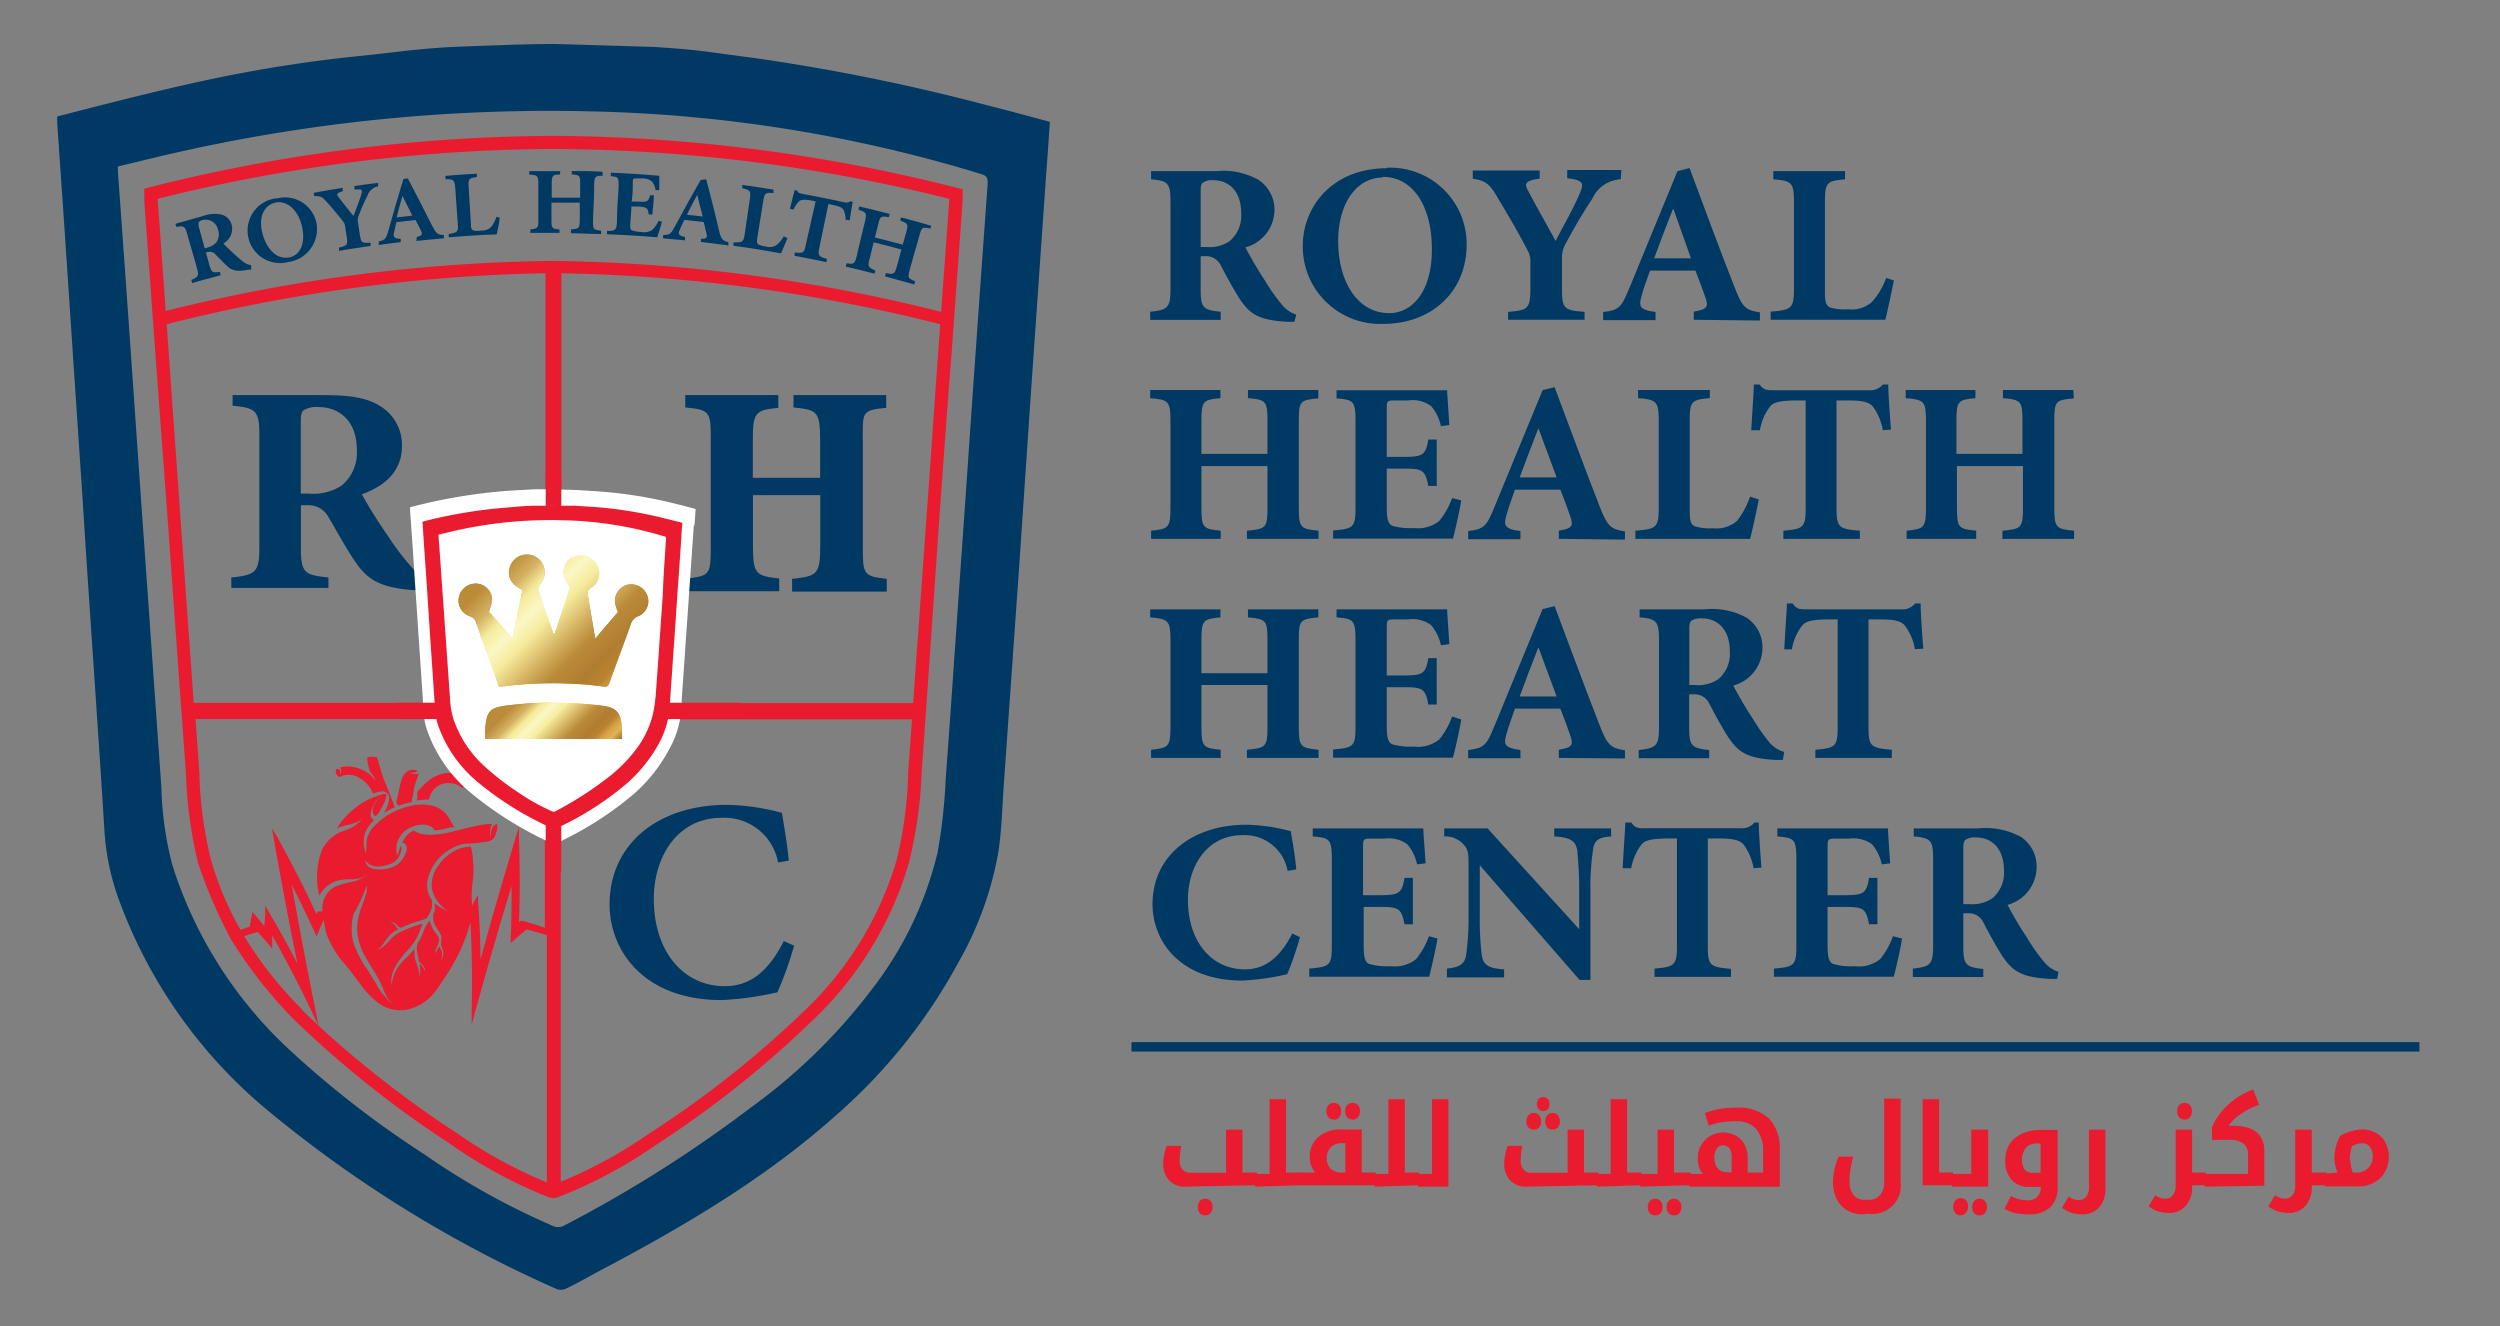 <svg xmlns="http://www.w3.org/2000/svg" xmlns:xlink="http://www.w3.org/1999/xlink" viewBox="0 0 196.16 104.07"><rect x="0" y="0" width="196.16" height="104.07" fill="#808080" stroke="none"/><defs><style>.cls-1{fill:url(#linear-gradient);}.cls-2{fill:url(#linear-gradient-2);}.cls-3{fill:#ea1b2e;}.cls-4{fill:#003964;}.cls-5{fill:#fff;}.cls-6{clip-path:url(#clip-path);}.cls-7{fill:url(#linear-gradient-4);}.cls-8{clip-path:url(#clip-path-2);}.cls-9{fill:url(#linear-gradient-6);}</style><linearGradient id="linear-gradient" x1="38.68" y1="43.88" x2="48.13" y2="53.33" gradientUnits="userSpaceOnUse"><stop offset="0" stop-color="#a06b2a"/><stop offset="0.08" stop-color="#ba8b38"/><stop offset="0.18" stop-color="#ba8b38"/><stop offset="0.27" stop-color="#d4b161"/><stop offset="0.34" stop-color="#f5ec9c"/><stop offset="0.41" stop-color="#fbf7c5"/><stop offset="0.48" stop-color="#f5ec9c"/><stop offset="0.59" stop-color="#d4b161"/><stop offset="0.67" stop-color="#ba8b38"/><stop offset="0.77" stop-color="#b07d30"/><stop offset="0.83" stop-color="#ba8230"/><stop offset="0.88" stop-color="#d6a347"/><stop offset="0.93" stop-color="#e1b455"/><stop offset="1" stop-color="#a36c2a"/></linearGradient><linearGradient id="linear-gradient-2" x1="40.3" y1="53.97" x2="46.55" y2="60.22" xlink:href="#linear-gradient"/><clipPath id="clip-path"><path class="cls-1" d="M44.85,43.75a1.4,1.4,0,0,0-.36,2c.09.13.22.33.18.45-.36,1.18-.76,2.35-1.16,3.56-.06-.07-.11-.09-.12-.13-.39-1.12-.78-2.24-1.15-3.36a.56.56,0,0,1,.16-.44A1.4,1.4,0,1,0,40,44.52c-.22.75.11,1.35,1,1.77-.26,1.23-.51,2.46-.79,3.78L38.36,48a4.5,4.5,0,0,0,.25-.84A1.29,1.29,0,0,0,37.5,45.8a1.35,1.35,0,0,0-1.48,1,1.29,1.29,0,0,0,.83,1.55.73.73,0,0,1,.52.53c.58,1.65,1.18,3.3,1.78,5,.09,0,.12,0,.15,0a30.32,30.32,0,0,1,8.13,0c.27,0,.32-.13.39-.32.55-1.52,1.12-3,1.67-4.56a.94.94,0,0,1,.59-.65,1.27,1.27,0,0,0,.72-1.6,1.36,1.36,0,0,0-1.54-.88,1.31,1.31,0,0,0-1,1.45,3.57,3.57,0,0,0,.23.7l-1.79,2.09c-.21-1.29-.42-2.45-.6-3.62,0-.11.13-.28.25-.35a1.35,1.35,0,0,0,.51-1.8,1.42,1.42,0,0,0-1.26-.77,1.36,1.36,0,0,0-.74.22"/></clipPath><linearGradient id="linear-gradient-4" x1="37.04" y1="42.29" x2="49.83" y2="55.07" xlink:href="#linear-gradient"/><clipPath id="clip-path-2"><path class="cls-2" d="M39.83,55.35c-1.34.16-1.64.41-1.75,1.76a8.35,8.35,0,0,0,0,.87H48.79c0-.35,0-.65,0-.94-.08-1.18-.47-1.54-1.63-1.68a31.29,31.29,0,0,0-3.74-.23,29,29,0,0,0-3.59.22"/></clipPath><linearGradient id="linear-gradient-6" x1="40.03" y1="53.16" x2="46.83" y2="59.96" xlink:href="#linear-gradient"/></defs><title>logo color ID</title><g id="Layer_2_copy_Image" data-name="Layer 2 copy Image"><path class="cls-3" d="M93,93.11a1.63,1.63,0,0,1-1.26-.49,1.83,1.83,0,0,1-.47-1.33,3.78,3.78,0,0,1,.08-.72,3,3,0,0,1,.2-.66h1.14a5.92,5.92,0,0,0-.13,1.18,1,1,0,0,0,.23.68.74.74,0,0,0,.59.25H96.2V88.64h1.29V92h1.13a0,0,0,0,1,0,0v1s0,0,0,0Zm1.57,2.25a.54.54,0,0,1-.43-.17.7.7,0,0,1-.15-.47.69.69,0,0,1,.15-.48.54.54,0,0,1,.43-.18.53.53,0,0,1,.42.18.69.69,0,0,1,.15.48.65.65,0,0,1-.16.47A.5.5,0,0,1,94.57,95.36Z"/><path class="cls-3" d="M98.54,93.11a0,0,0,0,1-.05,0v-1a0,0,0,0,1,.05,0h1.08V86.25h1.29V92H102a0,0,0,0,1,0,0v1s0,0,0,0Z"/><path class="cls-3" d="M107.94,92a0,0,0,0,1,0,0v1s0,0,0,0h-6a0,0,0,0,1,0,0v-1a0,0,0,0,1,0,0h1.25a1.82,1.82,0,0,1-.42-1.19,2,2,0,0,1,.67-1.6,2.71,2.71,0,0,1,1.86-.59h1.55V92Zm-3.28-4.16a.58.58,0,0,1-.43-.17.73.73,0,0,1-.15-.48.68.68,0,0,1,.15-.47.54.54,0,0,1,.43-.18.56.56,0,0,1,.42.17.73.73,0,0,1,.15.48.65.65,0,0,1-.16.48A.5.5,0,0,1,104.66,87.86Zm.9,4.16v-2.3h-.22a1.28,1.28,0,0,0-.91.3,1.15,1.15,0,0,0-.32.88,1.06,1.06,0,0,0,.31.83,1.25,1.25,0,0,0,.9.29Zm.57-4.16a.54.54,0,0,1-.42-.17.68.68,0,0,1-.16-.48.64.64,0,0,1,.16-.47.52.52,0,0,1,.42-.18.55.55,0,0,1,.43.18.68.68,0,0,1,.15.47.73.73,0,0,1-.16.48A.57.57,0,0,1,106.13,87.86Z"/><path class="cls-3" d="M107.86,93.11a0,0,0,0,1,0,0v-1a0,0,0,0,1,0,0h1.08V86.25h1.29V92h1.13a0,0,0,0,1,0,0v1s0,0,0,0Z"/><path class="cls-3" d="M111.27,93.11a0,0,0,0,1,0,0v-1a0,0,0,0,1,0,0h1.09V86.25h1.29v6.86Z"/><path class="cls-3" d="M119.76,93.11a1.63,1.63,0,0,1-1.26-.49,1.83,1.83,0,0,1-.47-1.33,3.78,3.78,0,0,1,.08-.72,3,3,0,0,1,.2-.66h1.14a5.92,5.92,0,0,0-.13,1.18,1,1,0,0,0,.23.68.74.74,0,0,0,.59.25H123V88.64h1.29V92h1.13a0,0,0,0,1,0,0v1s0,0,0,0Zm.59-4.48a.54.54,0,0,1-.43-.17.7.7,0,0,1-.15-.47.69.69,0,0,1,.15-.48.55.55,0,0,1,.43-.18.52.52,0,0,1,.42.18.69.69,0,0,1,.15.48.65.65,0,0,1-.16.47A.5.5,0,0,1,120.35,88.63Zm.73-1.45a.48.48,0,0,1-.34-.14.53.53,0,0,1-.15-.41.54.54,0,0,1,.15-.42.51.51,0,0,1,.34-.13.48.48,0,0,1,.37.15.55.55,0,0,1,.13.4.58.58,0,0,1-.13.4A.47.47,0,0,1,121.08,87.18Zm.75,1.45a.53.53,0,0,1-.43-.17.79.79,0,0,1,0-.95.52.52,0,0,1,.43-.18.51.51,0,0,1,.41.18.79.79,0,0,1,0,.95A.52.52,0,0,1,121.83,88.63Z"/><path class="cls-3" d="M125.3,93.11a0,0,0,0,1,0,0v-1a0,0,0,0,1,0,0h1.08V86.25h1.29V92h1.13a0,0,0,0,1,0,0v1s0,0,0,0Z"/><path class="cls-3" d="M128.71,93.11a0,0,0,0,1,0,0v-1a0,0,0,0,1,0,0h1.35V88.64h1.29V92h1.3a0,0,0,0,1,0,0v1a0,0,0,0,1,0,0Zm1.17,2.25a.54.54,0,0,1-.43-.17.7.7,0,0,1-.16-.47.69.69,0,0,1,.16-.48.52.52,0,0,1,.43-.18.51.51,0,0,1,.41.18.65.65,0,0,1,.16.48.68.68,0,0,1-.16.47A.5.5,0,0,1,129.88,95.36Zm1.47,0a.51.51,0,0,1-.42-.17.65.65,0,0,1-.16-.47.69.69,0,0,1,.15-.48.55.55,0,0,1,.43-.18.52.52,0,0,1,.42.18.69.69,0,0,1,.16.48.7.7,0,0,1-.16.47A.54.54,0,0,1,131.35,95.36Z"/><path class="cls-3" d="M132.56,93.11a0,0,0,0,1,0,0v-1a0,0,0,0,1,0,0h1.07a1.24,1.24,0,0,1-.3-.48,2.21,2.21,0,0,1-.12-.78,1.94,1.94,0,0,1,.27-1,2,2,0,0,1,.73-.73,1.93,1.93,0,0,1,1-.26,2.08,2.08,0,0,1,1,.25,1.72,1.72,0,0,1,.68.71,2.08,2.08,0,0,1,.24,1V92h1.21V90.35a2.59,2.59,0,0,0-.54-1.76,2,2,0,0,0-1.59-.61,7.63,7.63,0,0,0-1.14.08,5.6,5.6,0,0,0-1,.27l-.29-1A6.71,6.71,0,0,1,135,87a8.09,8.09,0,0,1,1.23-.09,3.5,3.5,0,0,1,2.57.85,3.39,3.39,0,0,1,.85,2.49v2.87ZM135.87,92V90.8a1.12,1.12,0,0,0-.16-.68.62.62,0,0,0-1,0,1.05,1.05,0,0,0-.19.66q0,1.2,1.05,1.2Z"/><path class="cls-3" d="M146.18,95.28a2.46,2.46,0,0,1-1.26-.32,2.06,2.06,0,0,1-.81-.89,3,3,0,0,1-.29-1.32,4.83,4.83,0,0,1,.12-1,4.24,4.24,0,0,1,.33-1h1.14a7.66,7.66,0,0,0-.21,1,5.78,5.78,0,0,0-.08,1,1.62,1.62,0,0,0,.31,1,1.05,1.05,0,0,0,.84.39h.26a1.19,1.19,0,0,0,1-.38,1.6,1.6,0,0,0,.31-1.06v-6.5h1.29v6.54a2.23,2.23,0,0,1-2.55,2.49Z"/><path class="cls-3" d="M153.24,92a0,0,0,0,1,0,0v1s0,0,0,0h-2.38V86.25h1.29V92Z"/><path class="cls-3" d="M153.15,93.11s0,0,0,0v-1a0,0,0,0,1,0,0h1.52V88.64H156v4.47Zm.7,2.25a.51.51,0,0,1-.42-.17.79.79,0,0,1,0-1,.58.58,0,0,1,.84,0,.69.69,0,0,1,.15.48.68.68,0,0,1-.15.47A.54.54,0,0,1,153.85,95.36Zm1.48,0a.54.54,0,0,1-.43-.17.7.7,0,0,1-.15-.47.69.69,0,0,1,.15-.48.52.52,0,0,1,.43-.18.52.52,0,0,1,.42.18.69.69,0,0,1,.15.48.65.65,0,0,1-.16.47A.5.5,0,0,1,155.33,95.36Z"/><path class="cls-3" d="M159.11,95.28a5,5,0,0,1-1-.1,2.7,2.7,0,0,1-.83-.34l.51-1a2.91,2.91,0,0,0,.66.26,2.82,2.82,0,0,0,.65.08,1,1,0,0,0,.76-.28,1.06,1.06,0,0,0,.27-.77v0h-.86a1.82,1.82,0,0,1-1.43-.55,2.22,2.22,0,0,1-.5-1.55,2.37,2.37,0,0,1,.34-1.26,2.32,2.32,0,0,1,1-.83,3.51,3.51,0,0,1,1.45-.28h1.32v4.49a2.06,2.06,0,0,1-.6,1.59A2.39,2.39,0,0,1,159.11,95.28Zm1-3.26v-2.3h-.28a1.15,1.15,0,0,0-.87.33,1.57,1.57,0,0,0-.1,1.72.8.8,0,0,0,.65.25Z"/><path class="cls-3" d="M163.39,95.28a3,3,0,0,1-.82-.11,2.89,2.89,0,0,1-.78-.4l.52-.88a1.77,1.77,0,0,0,.41.21,1.25,1.25,0,0,0,.42.06.7.7,0,0,0,.56-.28,1.09,1.09,0,0,0,.21-.69V88.64h1.29v4.61a2.12,2.12,0,0,1-.49,1.48A1.71,1.71,0,0,1,163.39,95.28Z"/><path class="cls-3" d="M173.08,92a0,0,0,0,1,0,0v1a0,0,0,0,1,0,0H172v.14a2.12,2.12,0,0,1-.5,1.48,1.68,1.68,0,0,1-1.31.55,3,3,0,0,1-.82-.11,2.89,2.89,0,0,1-.78-.4l.52-.88a2,2,0,0,0,.4.21,1.35,1.35,0,0,0,.43.06.67.67,0,0,0,.55-.28,1,1,0,0,0,.22-.69V88.64H172V92Zm-1.67-4.16a.58.58,0,0,1-.43-.17.73.73,0,0,1-.15-.48.68.68,0,0,1,.15-.47.54.54,0,0,1,.43-.18.56.56,0,0,1,.42.17.73.73,0,0,1,.15.48.68.68,0,0,1-.16.48A.53.53,0,0,1,171.41,87.86Z"/><path class="cls-3" d="M173,93.11s0,0,0,0v-1a0,0,0,0,1,0,0h3.39V90.57a1,1,0,0,0-.36-.83,1.55,1.55,0,0,0-1-.3h-1.47v-1a5.25,5.25,0,0,1,1.29-1.78,5.91,5.91,0,0,1,1.94-1.18l.48,1.21a5.16,5.16,0,0,0-1.41.7,3.44,3.44,0,0,0-1,.94h.33c1.65,0,2.48.68,2.48,2v2.71Z"/><path class="cls-3" d="M182.51,92a0,0,0,0,1,.05,0v1a0,0,0,0,1-.05,0h-1.12v.14a2.12,2.12,0,0,1-.5,1.48,1.71,1.71,0,0,1-1.32.55,2.94,2.94,0,0,1-.81-.11,2.89,2.89,0,0,1-.78-.4l.52-.88a1.73,1.73,0,0,0,.4.21,1.33,1.33,0,0,0,.42.06.69.69,0,0,0,.56-.28,1.09,1.09,0,0,0,.21-.69V88.64h1.3V92Z"/><path class="cls-3" d="M183.41,92a3.08,3.08,0,0,1-.24-1.24,3.45,3.45,0,0,1,.13-.85,4.09,4.09,0,0,1,.31-.78,4,4,0,0,1,.9-.38,3,3,0,0,1,.82-.13,2.27,2.27,0,0,1,1.08.26,1.81,1.81,0,0,1,.75.75,2.26,2.26,0,0,1,.27,1.12,2.33,2.33,0,0,1-.31,1.22,2,2,0,0,1-.85.82,2.47,2.47,0,0,1-1.21.3h-2.63s0,0,0,0v-1a0,0,0,0,1,0,0Zm1-1a3.38,3.38,0,0,0,.2,1h.33a1.19,1.19,0,0,0,.88-.36,1.26,1.26,0,0,0,.35-.89,1.18,1.18,0,0,0-.22-.76.73.73,0,0,0-.6-.29,1.65,1.65,0,0,0-.81.25A4.09,4.09,0,0,0,184.37,91Z"/><rect class="cls-4" x="88.78" y="81.77" width="101.06" height="0.74"/><path class="cls-4" d="M101.56,25.25h-.49c-2.33-.11-3-.63-3.77-1.75-.48-.74-1-1.7-1.5-2.65a1.28,1.28,0,0,0-1.24-.75h-.35v2.59c0,1.47.18,1.63,1.57,1.77v.64H90.25v-.64c1.36-.14,1.59-.3,1.59-1.77V15.82c0-1.43-.18-1.64-1.52-1.75v-.64h5.09a5.63,5.63,0,0,1,3.33.68A2.79,2.79,0,0,1,100,16.5a3.07,3.07,0,0,1-2.28,2.91c.27.53.94,1.72,1.49,2.54a15.69,15.69,0,0,0,1.41,2,2.42,2.42,0,0,0,1.09.74Zm-6.9-5.87a2.76,2.76,0,0,0,1.85-.48,2.62,2.62,0,0,0,.88-2.15c0-1.91-1.12-2.61-2.17-2.61a1.32,1.32,0,0,0-.85.2c-.13.11-.16.31-.16.66v4.38Z"/><path class="cls-4" d="M108.84,13.16a6,6,0,0,1,6.24,6c0,3.89-2.94,6.25-6.49,6.25a6.07,6.07,0,0,1-6.37-6.1c0-3.13,2.35-6.11,6.61-6.11Zm-.37.77c-1.89,0-3.47,1.84-3.47,5s1.51,5.64,4,5.64c1.8,0,3.35-1.66,3.35-5,0-3.58-1.61-5.69-3.82-5.69Z"/><path class="cls-4" d="M127.17,14.07a2.57,2.57,0,0,0-2.23,1.52c-.66,1-1.16,1.8-2.06,3.47a2.18,2.18,0,0,0-.32,1.23v2.3c0,1.64.13,1.75,1.77,1.88v.62h-6v-.62c1.57-.13,1.75-.24,1.75-1.88v-2a1.73,1.73,0,0,0-.25-1c-.51-1-1.19-2.2-2.27-4-.7-1.21-1-1.41-2-1.57v-.64h5.25v.64c-1.21.16-1.21.42-.88,1,.64,1.23,1.41,2.55,2.13,3.89.54-1.06,1.49-2.74,1.91-3.77.31-.73.3-1-1-1.16v-.64h4.25Z"/><path class="cls-4" d="M132.9,25.09v-.64c1.09-.18,1.17-.39.9-1.15-.19-.53-.47-1.3-.77-2.07h-3.56c-.21.59-.47,1.25-.67,2s-.24,1.08,1.1,1.25v.64h-4.11l0-.64c1.25-.14,1.44-.36,2.07-1.91l3.76-9.14.95-.24c1.17,3.13,2.31,6.25,3.52,9.32.61,1.58.85,1.83,2,2v.64Zm-1.59-8.68h-.05c-.51,1.29-1,2.59-1.47,3.86h2.89Z"/><path class="cls-4" d="M148.6,22c-.15.79-.54,2.59-.67,3.09h-9v-.64c1.63-.13,1.83-.23,1.83-1.79V15.83c0-1.53-.2-1.64-1.62-1.76v-.64h5.63v.64c-1.41.12-1.58.23-1.58,1.76v7c0,.84.06,1.15.44,1.31a4.57,4.57,0,0,0,1.39.13,2.41,2.41,0,0,0,1.89-.6A6,6,0,0,0,148,21.81Z"/><path class="cls-4" d="M103.44,31.26c-1.45.12-1.53.23-1.53,1.76v6.84c0,1.55.14,1.65,1.55,1.78v.64H97.84v-.64c1.49-.13,1.61-.23,1.61-1.78V36.57H94.27v3.29c0,1.55.13,1.65,1.51,1.78v.64H90.32v-.64c1.35-.13,1.52-.23,1.52-1.78V33c0-1.53-.17-1.64-1.59-1.76v-.64h5.51v.64c-1.36.12-1.49.23-1.49,1.76v2.61h5.18V33c0-1.53-.12-1.64-1.53-1.76v-.64h5.52Z"/><path class="cls-4" d="M114.65,39.26c-.12.82-.5,2.48-.65,3h-9.4v-.64c1.59-.13,1.76-.23,1.76-1.78V33.05c0-1.6-.17-1.68-1.49-1.79v-.64h8.68c0,.32.1,1.57.17,2.73l-.66.09a3.55,3.55,0,0,0-.76-1.57,2.41,2.41,0,0,0-1.79-.45h-.93c-.72,0-.77,0-.77.62v3.81h1.26c1.54,0,1.8-.11,2-1.36h.66v3.64h-.66c-.23-1.28-.49-1.36-2-1.36h-1.26v3c0,.86.07,1.33.45,1.49a5,5,0,0,0,1.68.17,2.67,2.67,0,0,0,2-.56,6.26,6.26,0,0,0,1-1.79Z"/><path class="cls-4" d="M122.31,42.28v-.64c1.09-.18,1.16-.39.89-1.15-.18-.53-.46-1.3-.77-2.07h-3.56c-.2.59-.46,1.25-.67,2s-.23,1.08,1.1,1.25v.64h-4.1l0-.64c1.25-.15,1.45-.37,2.07-1.91l3.77-9.15.94-.23c1.18,3.13,2.32,6.25,3.52,9.32.61,1.58.86,1.82,2,2v.64Zm-1.6-8.68h0c-.51,1.29-1,2.59-1.47,3.86h2.9Z"/><path class="cls-4" d="M138,39.19c-.15.78-.54,2.59-.68,3.09h-9v-.64c1.63-.13,1.83-.23,1.83-1.79V33c0-1.53-.2-1.64-1.62-1.76v-.64h5.63v.64c-1.41.12-1.58.23-1.58,1.76v7c0,.85.06,1.16.44,1.31a4.27,4.27,0,0,0,1.4.14,2.42,2.42,0,0,0,1.89-.6,6.27,6.27,0,0,0,1-1.88Z"/><path class="cls-4" d="M147.73,33.75a4.14,4.14,0,0,0-.82-1.9c-.34-.32-.78-.43-2-.43h-.81v8.44c0,1.55.2,1.65,1.83,1.78v.64h-6v-.64c1.55-.13,1.75-.23,1.75-1.78V31.42h-.59c-1.67,0-2,.22-2.22.5a4.11,4.11,0,0,0-.78,1.84h-.68c.08-1.34.17-2.67.21-3.59h.45c.29.41.53.45,1.06.45h7.53a1.29,1.29,0,0,0,1.08-.45h.42c0,.76.13,2.4.21,3.54Z"/><path class="cls-4" d="M162.72,31.26c-1.45.12-1.53.23-1.53,1.76v6.84c0,1.55.14,1.65,1.55,1.78v.64h-5.62v-.64c1.49-.13,1.61-.23,1.61-1.78V36.57h-5.18v3.29c0,1.55.13,1.65,1.51,1.78v.64H149.6v-.64c1.35-.13,1.52-.23,1.52-1.78V33c0-1.53-.17-1.64-1.59-1.76v-.64H155v.64c-1.36.12-1.49.23-1.49,1.76v2.61h5.18V33c0-1.53-.12-1.64-1.53-1.76v-.64h5.52Z"/><path class="cls-4" d="M103.44,48.44c-1.45.13-1.53.24-1.53,1.77v6.84c0,1.55.14,1.64,1.55,1.78v.64H97.84v-.64c1.49-.14,1.61-.23,1.61-1.78v-3.3H94.27v3.3c0,1.55.13,1.64,1.51,1.78v.64H90.32v-.64c1.35-.14,1.52-.23,1.52-1.78V50.21c0-1.53-.17-1.64-1.59-1.77v-.63h5.51v.63c-1.36.13-1.49.24-1.49,1.77v2.61h5.18V50.21c0-1.53-.12-1.64-1.53-1.77v-.63h5.52Z"/><path class="cls-4" d="M114.65,56.45c-.12.82-.5,2.48-.65,3h-9.4v-.64c1.59-.14,1.76-.23,1.76-1.78V50.23c0-1.59-.17-1.68-1.49-1.79v-.63h8.68c0,.32.1,1.57.17,2.73l-.66.09a3.55,3.55,0,0,0-.76-1.57,2.41,2.41,0,0,0-1.79-.46h-.93c-.72,0-.77,0-.77.63V53h1.26c1.54,0,1.8-.11,2-1.36h.66v3.64h-.66c-.23-1.29-.49-1.36-2-1.36h-1.26v3c0,.86.07,1.33.45,1.49a5.32,5.32,0,0,0,1.68.17,2.63,2.63,0,0,0,2-.57,6,6,0,0,0,1-1.79Z"/><path class="cls-4" d="M122.31,59.47v-.64c1.09-.19,1.16-.39.89-1.15-.18-.53-.46-1.3-.77-2.08h-3.56c-.2.59-.46,1.25-.67,2s-.23,1.08,1.1,1.25v.64h-4.1l0-.64c1.25-.15,1.45-.37,2.07-1.91l3.77-9.15.94-.23c1.18,3.12,2.32,6.25,3.52,9.31.61,1.59.86,1.83,2,2v.64Zm-1.6-8.68h0c-.51,1.28-1,2.58-1.47,3.86h2.9Z"/><path class="cls-4" d="M139.89,59.63l-.49,0c-2.33-.11-3-.62-3.77-1.75-.48-.74-1-1.69-1.5-2.65a1.28,1.28,0,0,0-1.24-.75h-.35v2.59c0,1.47.18,1.63,1.57,1.78v.64h-5.53v-.64c1.36-.15,1.59-.31,1.59-1.78V50.2c0-1.44-.18-1.65-1.52-1.76v-.63h5.09a5.7,5.7,0,0,1,3.33.67,2.8,2.8,0,0,1,1.22,2.39A3.08,3.08,0,0,1,136,53.79c.27.53.94,1.72,1.49,2.54a16.52,16.52,0,0,0,1.41,2A2.39,2.39,0,0,0,140,59ZM133,53.75a2.76,2.76,0,0,0,1.85-.48,2.59,2.59,0,0,0,.88-2.14c0-1.91-1.12-2.61-2.17-2.61a1.33,1.33,0,0,0-.85.19c-.13.11-.16.31-.16.67v4.37Z"/><path class="cls-4" d="M150.25,50.93a4.24,4.24,0,0,0-.83-1.9c-.34-.32-.78-.43-2-.43h-.81v8.45c0,1.55.2,1.64,1.83,1.78v.64h-6v-.64c1.56-.14,1.75-.23,1.75-1.78V48.6h-.58c-1.67,0-2,.22-2.22.51a4,4,0,0,0-.79,1.84H140c.07-1.34.17-2.68.21-3.6h.45c.28.42.53.46,1,.46h7.53a1.25,1.25,0,0,0,1.08-.46h.43c0,.76.12,2.41.21,3.55Z"/><path class="cls-4" d="M102,73.53a24,24,0,0,1-1,2.91,19.72,19.72,0,0,1-3.51.5c-4.94,0-7.06-3.13-7.06-6,0-3.69,3-6.23,7.4-6.23a14.48,14.48,0,0,1,3.45.51c.16,1,.32,1.8.43,3l-.68.11a3.42,3.42,0,0,0-3.55-2.8c-2.79,0-4.27,2.44-4.27,5.07,0,3.31,1.88,5.46,4.47,5.46,1.59,0,2.76-.94,3.72-2.81Z"/><path class="cls-4" d="M112.79,73.64c-.13.82-.51,2.47-.65,3h-9.41V76c1.6-.14,1.77-.24,1.77-1.78V67.42c0-1.59-.17-1.68-1.5-1.79V65h8.68c0,.32.1,1.57.18,2.74l-.67.08a3.6,3.6,0,0,0-.76-1.57,2.46,2.46,0,0,0-1.79-.45h-.93c-.71,0-.76,0-.76.63v3.81h1.25c1.55,0,1.8-.11,2-1.36h.66v3.64h-.66c-.24-1.29-.49-1.36-2-1.36H107v3c0,.86.06,1.32.44,1.48a5.08,5.08,0,0,0,1.68.17,2.65,2.65,0,0,0,2-.56,6.21,6.21,0,0,0,1-1.79Z"/><path class="cls-4" d="M126.42,65.63c-1,.06-1.36.3-1.44,1.17a18.69,18.69,0,0,0-.19,3v7.09h-.85l-7.83-9h0v4.06a23.09,23.09,0,0,0,.14,2.87c.09.82.41,1.16,1.77,1.24v.63h-4.49V76c1-.1,1.45-.38,1.52-1.17a21.07,21.07,0,0,0,.18-2.94V68.17c0-1.17,0-1.48-.39-1.91a1.93,1.93,0,0,0-1.52-.63V65h3.4l7.19,7.91h0V69.76c0-1.59-.11-2.41-.14-2.93-.09-.81-.47-1.12-1.82-1.2V65h4.46Z"/><path class="cls-4" d="M137.59,68.12a4.3,4.3,0,0,0-.82-1.9c-.35-.32-.79-.43-2-.43H134v8.45c0,1.54.19,1.64,1.82,1.78v.63h-6V76c1.56-.14,1.76-.24,1.76-1.78V65.79H131c-1.67,0-2,.22-2.22.5a4.27,4.27,0,0,0-.79,1.84h-.67c.07-1.33.17-2.67.21-3.59H128c.28.42.53.45,1.06.45h7.52a1.26,1.26,0,0,0,1.08-.45H138c0,.76.12,2.4.21,3.54Z"/><path class="cls-4" d="M149.24,73.64c-.12.82-.5,2.47-.65,3h-9.4V76c1.59-.14,1.76-.24,1.76-1.78V67.42c0-1.59-.17-1.68-1.49-1.79V65h8.68c0,.32.09,1.57.17,2.74l-.66.08a3.6,3.6,0,0,0-.76-1.57,2.47,2.47,0,0,0-1.79-.45h-.94c-.71,0-.76,0-.76.63v3.81h1.25c1.55,0,1.81-.11,2-1.36h.66v3.64h-.66c-.23-1.29-.49-1.36-2-1.36H143.4v3c0,.86.07,1.32.45,1.48a5,5,0,0,0,1.68.17,2.63,2.63,0,0,0,2-.56,6,6,0,0,0,1-1.79Z"/><path class="cls-4" d="M161.41,76.81h-.49c-2.33-.11-3-.62-3.78-1.75-.48-.74-1-1.69-1.5-2.65a1.26,1.26,0,0,0-1.23-.75h-.36v2.59c0,1.47.19,1.63,1.57,1.78v.63h-5.53V76c1.36-.15,1.59-.31,1.59-1.78V67.38c0-1.43-.18-1.64-1.52-1.75V65h5.09a5.73,5.73,0,0,1,3.34.68,2.79,2.79,0,0,1,1.21,2.39A3.09,3.09,0,0,1,157.52,71c.27.52.94,1.71,1.5,2.53a15,15,0,0,0,1.41,2,2.47,2.47,0,0,0,1.09.73Zm-6.91-5.87a2.81,2.81,0,0,0,1.86-.48,2.64,2.64,0,0,0,.88-2.14c0-1.92-1.13-2.61-2.17-2.61a1.35,1.35,0,0,0-.86.19c-.12.11-.16.31-.16.66v4.38Z"/><path class="cls-4" d="M82.06,14.05q-.61,8.76-1.22,17.51Q80.42,37.77,80,44L78.76,61.6c-.12,1.72-.16,3.46-.41,5.17a26.8,26.8,0,0,1-3.15,8.74,43.15,43.15,0,0,1-9.49,11.9C60.07,92.47,53.63,96.24,47,99.74c-.89.47-1.77,1-2.66,1.4a.91.91,0,0,1-.67,0A97,97,0,0,1,20.85,87,38.8,38.8,0,0,1,9.18,70.18a19.4,19.4,0,0,1-1-5.24C7.64,56.24,7,47.53,6.46,38.83q-.6-8.88-1.19-17.77c-.25-3.8-.52-7.59-.78-11.39,0-.16,0-.31,0-.53l1.62-.42c7.84-2,13.76-3.48,22.24-4.34,2.92-.3,4-.51,7-.69.21,0,5.47-.24,8.1-.24.19,0,7.83.23,8,.24,3.66.25,3.72.34,7.36.81A159.68,159.68,0,0,1,77.46,8.26c1.64.41,3.27.86,4.91,1.3,0,.27-.22,3.27-.31,4.49m-72.81-1c0,.2,0,.3,0,.41q.51,7,1,14c.36,5.15.71,10.29,1.08,15.44q.66,9.42,1.33,18.85a26.68,26.68,0,0,0,.87,6.15,33.53,33.53,0,0,0,9.07,14.37,77.24,77.24,0,0,0,10.69,8.3,57.34,57.34,0,0,0,10,5.58,1,1,0,0,0,1,0,101.76,101.76,0,0,0,14.64-9.26,44.8,44.8,0,0,0,9.44-9.21,28.24,28.24,0,0,0,5.2-10.81,43.13,43.13,0,0,0,.63-5.67c.42-5.73.81-11.46,1.21-17.2.3-4.16.58-8.32.87-12.48q.6-8.58,1.22-17.14c0-.43-.08-.59-.5-.72A112.66,112.66,0,0,0,46.38,8.74a132.53,132.53,0,0,0-32,3.11c-1.7.37-3.39.8-5.12,1.21"/><path class="cls-3" d="M36.43,61.15a.45.45,0,0,0-.25.41h0c-.11-.07,0-.29,0-.37a.75.75,0,0,1,.15-.16,1.9,1.9,0,0,0-1.4-.36,2.8,2.8,0,0,0-1.35.62,8.48,8.48,0,0,0-.84.85c0,.13,0,.26,0,.39s0,.19-.05.29a5.1,5.1,0,0,1,.67-.08,1.5,1.5,0,0,1,.3,0,1.58,1.58,0,0,1,1.13-1.26,1.78,1.78,0,0,1,1.52.37c.17-.22.36-.5.19-.72Z"/><path class="cls-3" d="M30.83,62.94c-.07-.16-.13-.32-.19-.49-.11-.33-.34-.84-.47-1.17-.27-.67-.37-1.16-.58-1.85h0a1.47,1.47,0,0,0-.78,0,3.66,3.66,0,0,0,.25,1.17,1.4,1.4,0,0,1,.39.66s0,0,0,0a2.49,2.49,0,0,0-.36-.43,3.08,3.08,0,0,0-.95-.54,2.91,2.91,0,0,0-.92-.15,2,2,0,0,0-.53.08l0,0a.47.47,0,0,1,0,.54h0c0-.12.05-.34-.1-.41a.28.28,0,0,0-.2,0,.42.42,0,0,0,.08.49c.06.09.11.14.23.1a1.73,1.73,0,0,1,.32-.11,1.61,1.61,0,0,1,1.08.15,2.41,2.41,0,0,1,.76.61,2,2,0,0,1,.33.49,1.08,1.08,0,0,1,.08.19l.28-.09c.2-.06.54-.16.74,0a.48.48,0,0,1,.24.51,2.23,2.23,0,0,1-.22.75l-.17.35a6.52,6.52,0,0,1,.68-.38l.19-.09a.27.27,0,0,1-.1-.11C30.9,63.1,30.87,63,30.83,62.94Z"/><path class="cls-3" d="M32.68,60.73c-.15,0-.54,0-.5-.19h0c.05.16.31.09.43.05a.51.51,0,0,0,.18-.09,0,0,0,0,0,0,0,.87.87,0,0,0-.8,0,1.31,1.31,0,0,0-.49.73c-.19.54-.21,1.13-.42,1.67l.09.21a1.31,1.31,0,0,0,.12.11h0A5.83,5.83,0,0,1,32,63l.32-.07c0-.14,0-.28.07-.42l.09-.63c.07-.4.27-.78.37-1.17A.73.73,0,0,1,32.68,60.73Z"/><path class="cls-3" d="M43.67,10.66h-.48A131.19,131.19,0,0,0,11.32,14.8c0,.36,0,.65,0,.94l.87,12,1,13.48q.69,9.75,1.4,19.49a34.09,34.09,0,0,0,.95,7,38.13,38.13,0,0,0,2.59,6,35.84,35.84,0,0,0,4.79,6.14,80.76,80.76,0,0,0,12.34,9.86A37.1,37.1,0,0,0,43,93.92a1.67,1.67,0,0,0,.42.09,1.69,1.69,0,0,0,.41-.09,37.1,37.1,0,0,0,7.75-4.16A80.76,80.76,0,0,0,63.93,79.9a27.72,27.72,0,0,0,7.38-12.18,34.11,34.11,0,0,0,1-7Q73,51,73.66,41.27c.33-4.49.64-9,1-13.48l.87-12c0-.29,0-.58,0-.94A131.17,131.17,0,0,0,43.67,10.66Zm-20,68.51a29.87,29.87,0,0,1-4.51-5.72l1-.31.09,0v0c.31.37.52.61.87,1l.24.31,0-.4c0-.26,0-.45,0-.66,1.12,2,2.16,4,3.11,6L25,80.49C24.53,80.05,24.07,79.61,23.63,79.17Zm13.24-6.79c.12,2.2.16,4.64.1,6.83l0,1.2.31-1.16c.89-3.22,1.83-6.49,2.82-9.72,0,1.37,0,2.73-.07,4.07V74l.26-.23c.38-.34.58-.52,1-.84.53.14,1.06.29,1.58.45v19.4a36.65,36.65,0,0,1-7-3.83A84,84,0,0,1,25,80.49l-.24-1.19c-.66-3.26-1.29-6.58-1.87-9.87.63,1.22,1.23,2.48,1.81,3.74l.14.3.13-.31c.17-.42.27-.65.44-1a7.2,7.2,0,0,0,.24,1.21,7.62,7.62,0,0,0,1.44,2.32c.47.54.85,1.12,1.3,1.68a6,6,0,0,0,1.47,1.45,2.92,2.92,0,0,0,2.13.39,3.76,3.76,0,0,0,1.89-1.09,7.34,7.34,0,0,0,.71-.95c.25-.37.51-.75.74-1.14s.41-.72.61-1.09a16,16,0,0,0,.68-1.6m-8.23,1.19c.34.76.84,1.44,1.25,2.17a8,8,0,0,1,.51,1.12,3.42,3.42,0,0,0,.66,1s0,0,0,0a4.59,4.59,0,0,1-.53-.55c-.13-.16-.29-.31-.41-.48s-.21-.34-.31-.52c-.21-.36-.44-.72-.66-1.08A8.68,8.68,0,0,1,27.74,74a4.07,4.07,0,0,1-.14-1.25,3.34,3.34,0,0,1,.17-1.08,12.46,12.46,0,0,0,1-2.18h0a1.49,1.49,0,0,1,0,.47,7.61,7.61,0,0,1-.37,1.11,8.15,8.15,0,0,0-.31,1.07A4.07,4.07,0,0,0,28.39,74.51Zm45.22-46.8c-.17,2.3-.33,4.61-.49,6.91s-.31,4.39-.47,6.58l-.6,8.38c-.14,1.85-.27,3.71-.4,5.57H53.15v1.27H71.56c-.1,1.42-.21,2.84-.31,4.27l0,.3a32.25,32.25,0,0,1-.89,6.45,26.71,26.71,0,0,1-7.12,11.73A79.61,79.61,0,0,1,51,88.9a36.7,36.7,0,0,1-7,3.83V65.61h-.58l-.67,0v7.18c-.58-.19-1.16-.38-1.76-.54l-.07,0-.06,0-.14.11c.09-2.19.07-4.42,0-6.63l0-.85-.25.81c-.95,3.15-1.89,6.38-2.77,9.61,0-1.53-.08-3.08-.19-4.61l0-.47-.24.41c-.21.37-.13.24-.24.45l0-.27A8.24,8.24,0,0,1,37.11,69a6.76,6.76,0,0,0,0-1.49,4.78,4.78,0,0,0-.09-.76,3,3,0,0,0-.07-.32,3.09,3.09,0,0,0-.85.14,3.35,3.35,0,0,0-1.64,1.26,2.54,2.54,0,0,0-.57,1.91,2.65,2.65,0,0,0,1.31,1.75s0,0,0,0a3.82,3.82,0,0,1-1.1-.61l0,.15a.86.86,0,0,1,0,.45,1.34,1.34,0,0,1-.07.18s0,0,0,0A.48.48,0,0,0,34,72a1.38,1.38,0,0,0,0,.2,1.24,1.24,0,0,0,.15.42,6.25,6.25,0,0,1,.46.79.75.75,0,0,1,0,.42s0,.06,0,.09a.28.28,0,0,1,0,.09.55.55,0,0,0,0,.18,1.12,1.12,0,0,0,.11.25,1,1,0,0,1-.12.93h0a1.42,1.42,0,0,0,.09-.61.64.64,0,0,0-.13-.32,1.51,1.51,0,0,1-.09-.18,1.68,1.68,0,0,0-.28.55h0a.64.64,0,0,1,.09-.5,4,4,0,0,0,.17-.44,1.37,1.37,0,0,0,0-.19.87.87,0,0,0-.19-.37,2.74,2.74,0,0,1-.55-1.09l-.07.1a3.11,3.11,0,0,0-.25.38,3.93,3.93,0,0,0-.18.43,3.92,3.92,0,0,1-.45.89l0,.06a1.14,1.14,0,0,0-.06.33,3,3,0,0,0,.14.79c0,.06,0,.13,0,.2.23.24.53.44.51.8h0a1.14,1.14,0,0,0-.45-.59,2.12,2.12,0,0,1,0,1.09s0,0,0,0c.08-.57-.27-1.08-.36-1.63a2.64,2.64,0,0,1,0-.63l-.32.36c-.24.26-.51.5-.74.76a3.08,3.08,0,0,0-.75,1.77h0a2.14,2.14,0,0,1,.06-.94,3.34,3.34,0,0,1,.4-.83,7.9,7.9,0,0,1,.62-.81,7.68,7.68,0,0,0,.64-.77,4.12,4.12,0,0,0,.46-.85,4.26,4.26,0,0,1,.26-.62l-.16,0a9.29,9.29,0,0,0-1.33.5,3.78,3.78,0,0,0-.66.35,2.75,2.75,0,0,0-.46.44,2.53,2.53,0,0,1-.92.73h0a3,3,0,0,0,.45-.49,5.22,5.22,0,0,1,.34-.48,2,2,0,0,1,.42-.41,2.33,2.33,0,0,1,.41-.24.24.24,0,0,1-.09-.08c-.15-.19-.3-.47-.58-.5,0,0,0,0,0,0a.63.63,0,0,1,.55.26.79.79,0,0,0,.25.19.2.2,0,0,0,.13,0,7.76,7.76,0,0,1,1.24-.48,4.22,4.22,0,0,0,.6-.2l.07,0a2.59,2.59,0,0,0,.36-.59,1.6,1.6,0,0,0,.11-.43c0-.15,0-.29,0-.43l-.06-.1A2,2,0,0,1,33.57,69a3.65,3.65,0,0,1,1-1.79,3.73,3.73,0,0,1,1.84-1,12.48,12.48,0,0,0,2-.21.81.81,0,0,0,.5-.61,1.37,1.37,0,0,0,.1-.74c-.48.12-.51.68-.51,1.07,0,0,0,0,0,0a1.54,1.54,0,0,1,.11-1.07c-.1,0-.2,0-.3,0a9,9,0,0,0-.93.15c-.61.12-1.2.29-1.79.43a8,8,0,0,1-1.75.27,3.14,3.14,0,0,1-.81-.08,1.49,1.49,0,0,1-.37-.14c-.06,0-.12-.09-.19-.12l-.14.07a1.69,1.69,0,0,0-.7.75l-.06.14a.42.42,0,0,1,.28.17.67.67,0,0,1,0,.6,1.86,1.86,0,0,1-.33.6,1.8,1.8,0,0,1-.45.42,2.61,2.61,0,0,1-1.4.3c-.46,0-.93-.18-1-.63a0,0,0,0,1,.06,0,1.15,1.15,0,0,0,1,.41,3,3,0,0,0,1.11-.29,1.34,1.34,0,0,0,.58-.78.77.77,0,0,0,.07-.42.5.5,0,0,1-.05-.13l-.09.25a3.52,3.52,0,0,1-.19.51h0a2.41,2.41,0,0,1-.05-.71,1.57,1.57,0,0,1,.23-.7,1.87,1.87,0,0,1,.86-.78,2.24,2.24,0,0,1,1.11-.23,1.26,1.26,0,0,1,.51.15.55.55,0,0,1,.26.29c.46,0,.92-.15,1.36-.24l.22,0a1.07,1.07,0,0,1-.13-.19c-.11-.17-.19-.36-.3-.54a2.11,2.11,0,0,0-1.52-1,3.44,3.44,0,0,0-1.24,0,7,7,0,0,0-1.23.36,5.4,5.4,0,0,0-2,1.42,2.13,2.13,0,0,0-.45.87c-.08.38,0,.78-.1,1.15,0,0,0,0,0,0,0-.23-.13-.45-.14-.69a2.44,2.44,0,0,1,0-.38,1.79,1.79,0,0,1,.33-1,3.64,3.64,0,0,1,.4-.48l.07-.08a.45.45,0,0,1-.27-.45,2,2,0,0,1,.82-1.41s0,0,0,0a1.93,1.93,0,0,0-.46.53,1,1,0,0,0-.19.73.59.59,0,0,0,.17.27s0,0,.07,0a1,1,0,0,0,.31-.37,5.28,5.28,0,0,0,.27-.53,1.45,1.45,0,0,0,.25-.72c0-.24-.48,0-.62,0l-.68.28a6.26,6.26,0,0,0-1.64,1.14,4.86,4.86,0,0,0-.67.76l-.28.41a7.35,7.35,0,0,1,.91-.28c.19,0,.36-.11.55-.16a1.89,1.89,0,0,0,.51-.26s0,0,0,0a1.72,1.72,0,0,1-.34.32,3.76,3.76,0,0,1-.46.32c-.32.17-.68.26-1,.41a2.88,2.88,0,0,0-1.37,1.43,6.08,6.08,0,0,0-.17,3.51,2.39,2.39,0,0,1,1.4-1.18A4.33,4.33,0,0,1,27.69,69a4.17,4.17,0,0,0,.6-.1,2.16,2.16,0,0,0,.59-.29s0,0,0,0l-.14.1a3.88,3.88,0,0,1-1,.46,8.7,8.7,0,0,0-1.17.29,1.85,1.85,0,0,0-1.27,1.63,3,3,0,0,0,0,.42h0l-.29,0h-.08l-.05.11a1.17,1.17,0,0,1-.05.11c-.93-2.05-2-4.08-3.07-6.05L21.34,65l.15.85c.57,3.25,1.19,6.53,1.85,9.77-.72-1.4-1.49-2.79-2.29-4.14l-.24-.4,0,.46c0,.46-.05.75-.07,1.12L20,71.77l-.2-.23-.05.3c-.07.35-.1.54-.15.86l-.73.26a24.48,24.48,0,0,1-2.32-5.52,31.54,31.54,0,0,1-.9-6.45l0-.3c-.1-1.43-.2-2.85-.31-4.27H33.74V55.15H15.2c-.13-1.86-.26-3.72-.4-5.57l-.6-8.38c-.15-2.19-.31-4.39-.47-6.58s-.32-4.61-.49-6.91c-.05-.76-.11-1.52-.16-2.27a130.43,130.43,0,0,1,29.72-4v18h1.25v-18a130.43,130.43,0,0,1,29.72,4C73.72,26.19,73.66,27,73.61,27.71Zm.87-12c-.12,1.7-.25,3.41-.37,5.11-.09,1.21-.18,2.42-.26,3.63a131,131,0,0,0-30.42-4A131.06,131.06,0,0,0,13,24.4c-.08-1.21-.17-2.42-.26-3.63-.12-1.7-.24-3.41-.37-5.11V15.6A130.13,130.13,0,0,1,43.2,11.69h.43A130.29,130.29,0,0,1,74.48,15.6Z"/><path class="cls-4" d="M69.54,32c-2,.19-1.84.35-1.84,2.65v8.1c0,2.32,0,2.46,1.88,2.67v1H62.15v-1c2-.21,2.21-.35,2.21-2.67V38.85H59.08v3.87c0,2.32.18,2.46,2.06,2.67v1H53.92v-1c1.84-.21,1.85-.35,1.85-2.67v-8.1c0-2.3,0-2.46-2-2.65V31h7.3V32c-1.86.19-2,.35-2,2.65v2.84h5.28V34.62c0-2.3-.17-2.46-2.09-2.65V31h7.27Z"/><path class="cls-4" d="M33.75,46.34l-.68,0c-3.21-.14-4.19-.81-5.2-2.27-.66-.95-1.32-2.19-2.06-3.43a1.8,1.8,0,0,0-1.71-1h-.49V43c0,1.91.25,2.12,2.16,2.31v.82H18.15v-.82c1.88-.19,2.2-.4,2.2-2.31V34.12c0-1.86-.26-2.13-2.1-2.28V31h7c2.28,0,3.56.22,4.59.87A3.57,3.57,0,0,1,31.54,35c0,2.07-1.47,3.18-3.15,3.78a37.07,37.07,0,0,0,2.06,3.29,20.55,20.55,0,0,0,1.95,2.55,3.37,3.37,0,0,0,1.5,1Zm-9.52-7.61a4.08,4.08,0,0,0,2.56-.62A3.32,3.32,0,0,0,28,35.33c0-2.48-1.55-3.39-3-3.39a2,2,0,0,0-1.18.25c-.17.15-.22.4-.22.86v5.68Z"/><path class="cls-4" d="M19.72,21.16l-.2,0c-1,.19-1.31.06-1.73-.31-.27-.25-.57-.58-.9-.9a.54.54,0,0,0-.6-.16l-.14,0,.28,1c.16.59.25.63.84.54,0,.1,0,.15.06.26-.9.24-1.35.36-2.25.62a2.33,2.33,0,0,1-.07-.25c.53-.22.61-.31.45-.9l-.78-2.73c-.16-.57-.26-.64-.84-.52l-.08-.25,2.17-.61a2.6,2.6,0,0,1,1.5-.1,1.14,1.14,0,0,1,.76.84,1.3,1.3,0,0,1-.67,1.41c.17.18.58.59.89.86a7.16,7.16,0,0,0,.78.65,1.1,1.1,0,0,0,.52.19,2.09,2.09,0,0,0,0,.25m-3.46-1.63a1.24,1.24,0,0,0,.72-.4,1.06,1.06,0,0,0,.15-.95,1,1,0,0,0-1.2-.81.63.63,0,0,0-.34.18c0,.05,0,.14,0,.28l.48,1.75.19,0"/><path class="cls-4" d="M21.69,15.58a2.52,2.52,0,0,1,3.14,1.91,2.61,2.61,0,0,1-2.21,3.07,2.55,2.55,0,1,1-.94-5h0m-.1.35c-.81.17-1.32,1.07-1,2.35s1.13,2.14,2.14,1.93c.75-.15,1.26-.95,1-2.3s-1.15-2.18-2.1-2h0"/><path class="cls-4" d="M29.71,14.61a1.11,1.11,0,0,0-.88.75,14.11,14.11,0,0,0-.68,1.55.9.9,0,0,0-.06.53c.05.38.08.56.14.94.1.68.16.71.85.66a2,2,0,0,0,0,.26c-1,.14-1.49.22-2.48.38a2.17,2.17,0,0,1,0-.25c.64-.16.71-.22.6-.89-.05-.32-.07-.48-.12-.8a.74.74,0,0,0-.18-.39c-.27-.36-.65-.81-1.24-1.48-.38-.44-.54-.5-1-.48l-.05-.26c.91-.17,1.37-.24,2.28-.39l0,.27c-.51.14-.49.25-.31.48.36.46.77,1,1.16,1.45.17-.46.47-1.21.6-1.66s.07-.43-.53-.41c0-.11,0-.16,0-.27.74-.11,1.11-.16,1.86-.25,0,.1,0,.15,0,.26"/><path class="cls-4" d="M32.69,18.86c0-.11,0-.16,0-.26.45-.13.47-.22.33-.52s-.25-.52-.42-.82l-1.5.17c-.06.25-.13.55-.19.85s0,.45.53.46l0,.26c-.69.08-1,.12-1.72.22,0-.11,0-.16,0-.27.51-.13.58-.23.77-.9.44-1.58.67-2.37,1.16-4L32,14c.66,1.24,1.28,2.48,1.9,3.7.32.63.43.72.93.74,0,.1,0,.15,0,.26-.88.07-1.31.12-2.19.21m-1.07-3.51h0c-.16.55-.31,1.11-.45,1.66l1.23-.14c-.3-.61-.45-.92-.76-1.53"/><path class="cls-4" d="M39.2,17.1c0,.32-.18,1.08-.23,1.29-1.5.06-2.25.11-3.76.23,0-.1,0-.16,0-.26.68-.11.76-.16.71-.8l-.2-2.82c-.05-.64-.14-.68-.77-.68a2.11,2.11,0,0,0,0-.26c1-.08,1.48-.12,2.47-.17l0,.26c-.62.09-.69.14-.65.77.07,1.16.11,1.74.18,2.9,0,.35.06.48.22.53a1.57,1.57,0,0,0,.59,0,1,1,0,0,0,.78-.29,2.44,2.44,0,0,0,.41-.79l.27.07"/><path class="cls-4" d="M47.31,13.79c-.63,0-.67.08-.69.71,0,1.14-.06,1.7-.09,2.84,0,.64,0,.68.63.76a2.26,2.26,0,0,1,0,.26c-.94,0-1.41-.05-2.36-.06V18c.63-.05.68-.09.69-.73s0-.82,0-1.37l-2.22,0v1.37c0,.64.05.68.63.74v.26c-.91,0-1.37,0-2.29,0V18c.56-.06.64-.1.63-.74,0-1.14,0-1.71,0-2.84,0-.64-.08-.68-.71-.72v-.27c1,0,1.45,0,2.42,0v.26c-.6,0-.66.1-.66.73,0,.44,0,.65,0,1.09.89,0,1.34,0,2.23,0l0-1.08c0-.64,0-.69-.66-.75v-.26c1,0,1.45,0,2.42.06,0,.11,0,.16,0,.26"/><path class="cls-4" d="M51.94,17.4c-.08.33-.3,1-.38,1.22-1.57-.13-2.36-.17-3.93-.24a2.17,2.17,0,0,1,0-.26c.67,0,.74-.07.78-.71,0-1.13.08-1.69.13-2.82,0-.66,0-.7-.61-.77v-.27c1.52.07,2.28.12,3.8.24,0,.13,0,.65,0,1.13l-.29,0a1.47,1.47,0,0,0-.28-.68A1.14,1.14,0,0,0,50.4,14L50,14c-.31,0-.33,0-.35.24,0,.63,0,.95-.09,1.58l.54,0c.66.05.78,0,.91-.5l.29,0c0,.6-.07.9-.11,1.51l-.29,0c-.06-.54-.17-.58-.83-.63l-.53,0c0,.5-.05.76-.08,1.26s0,.55.15.62a2.22,2.22,0,0,0,.7.12,1.15,1.15,0,0,0,.88-.17,2.61,2.61,0,0,0,.49-.71l.27.09"/><path class="cls-4" d="M55,19c0-.1,0-.16,0-.26.47,0,.51-.11.43-.43s-.13-.56-.22-.89l-1.51-.17c-.11.24-.25.51-.37.79s-.14.43.42.56a2.6,2.6,0,0,0,0,.26l-1.72-.16,0-.26c.53,0,.62-.1.95-.71.78-1.45,1.18-2.17,2-3.61l.43-.05c.36,1.35.7,2.69,1,4,.17.68.26.8.74.93,0,.1,0,.15,0,.26-.87-.12-1.31-.18-2.19-.28m-.27-3.65h0c-.28.5-.54,1-.79,1.52l1.23.14c-.16-.67-.25-1-.41-1.66"/><path class="cls-4" d="M61.79,18.67c-.12.31-.42,1-.51,1.21-1.49-.27-2.24-.39-3.73-.6l0-.26c.69,0,.78,0,.88-.62.16-1.12.24-1.68.41-2.8.09-.63,0-.69-.6-.83l0-.26c1,.14,1.47.21,2.45.37,0,.11,0,.16,0,.27-.62-.06-.7,0-.8.61-.18,1.14-.28,1.72-.46,2.86-.05.35-.05.49.1.57a1.72,1.72,0,0,0,.57.15,1,1,0,0,0,.83-.11,2.57,2.57,0,0,0,.57-.69l.26.13"/><path class="cls-4" d="M66.35,17.29a1.79,1.79,0,0,0-.18-.85c-.11-.16-.3-.25-.81-.35L65,16c-.28,1.38-.43,2.06-.71,3.43-.13.63-.06.69.6.89l-.05.25c-1-.21-1.49-.31-2.49-.5l0-.26c.66.07.75.05.87-.58L64,15.8l-.25-.05c-.72-.14-.87-.06-1,0a1.82,1.82,0,0,0-.48.69l-.29-.05c.13-.54.27-1.08.36-1.45l.2,0c.09.2.19.23.42.27,1.3.25,2,.38,3.26.66a.55.55,0,0,0,.5-.08l.19.05c-.07.31-.17,1-.24,1.45l-.28-.05"/><path class="cls-4" d="M73,17.93c-.63-.13-.68-.09-.85.52-.31,1.09-.47,1.63-.77,2.73-.18.61-.13.67.43.89l-.07.25-2.3-.64.07-.25c.63.11.69.08.86-.53s.21-.8.36-1.32c-.87-.24-1.31-.35-2.18-.57-.13.53-.19.8-.33,1.33s-.11.67.45.87c0,.1,0,.15-.07.26-.89-.23-1.34-.34-2.24-.55a2.44,2.44,0,0,0,.06-.26c.57.08.65.06.8-.57.26-1.1.39-1.65.66-2.76.14-.62.08-.68-.52-.87l.06-.26c.95.22,1.43.34,2.37.58,0,.1,0,.15-.06.26-.6-.1-.67-.07-.82.54-.1.42-.16.63-.26,1.06.87.21,1.31.33,2.18.56l.28-1c.17-.61.13-.67-.46-.88,0-.11,0-.16.07-.26.94.25,1.41.38,2.35.66l-.07.25"/><path class="cls-5" d="M53.89,41.79c-.12,1.59-.23,3.19-.34,4.78-.07,1.13-.15,2.26-.23,3.39L53,54.76c0,.47-.05,1-.12,1.41A7.24,7.24,0,0,1,52,58.55a11.44,11.44,0,0,1-2.58,3.25,24.65,24.65,0,0,1-5.11,3.36c-.24.13-.48.26-.73.38a.23.23,0,0,1-.18,0,26.29,26.29,0,0,1-6.22-3.86A10.54,10.54,0,0,1,34,57.1a5,5,0,0,1-.26-1.43l-.48-7.12-.33-4.84-.21-3.11v-.15l.44-.11a41,41,0,0,1,6.5-1.08c.8-.06,1.6-.1,2.4-.14.06,0,.52,0,1.24,0l1.85,0c1,.07,1.38.08,2.38.17a33.67,33.67,0,0,1,5.09.89l1.34.36c0,.07-.06.89-.08,1.22"/><path class="cls-5" d="M54.44,41.24c-.12,1.67-.23,3.35-.35,5-.08,1.19-.16,2.38-.25,3.57-.11,1.69-.23,3.37-.35,5.06,0,.49,0,1-.11,1.48a7.72,7.72,0,0,1-.91,2.51,12.34,12.34,0,0,1-2.72,3.42,26.33,26.33,0,0,1-5.38,3.54l-.76.4a.31.31,0,0,1-.19,0,28,28,0,0,1-6.55-4.07,11.12,11.12,0,0,1-3.35-4.83,5.1,5.1,0,0,1-.28-1.5c-.16-2.5-.34-5-.5-7.5-.12-1.7-.23-3.4-.34-5.1-.08-1.09-.15-2.18-.23-3.27v-.15l.47-.12a42.83,42.83,0,0,1,6.84-1.14c.84-.07,1.68-.1,2.53-.15.06,0,.54,0,1.29,0l2,.06c1,.07,1.46.08,2.51.18a34.76,34.76,0,0,1,5.36.94c.47.11.94.24,1.41.37,0,.08-.06.94-.09,1.29"/><rect class="cls-3" x="31.2" y="55.14" width="26.88" height="1.28"/><rect class="cls-3" x="27.86" y="52.2" width="31.13" height="1.22" transform="translate(96.24 9.38) rotate(90)"/><path class="cls-5" d="M33.54,41a.38.38,0,0,0,0,.12c.09,1.34.19,2.68.28,4s.21,2.95.31,4.43c.13,1.8.26,3.6.38,5.41a7.47,7.47,0,0,0,.25,1.76,9.62,9.62,0,0,0,2.61,4.13,21.52,21.52,0,0,0,3.07,2.38,15.81,15.81,0,0,0,2.87,1.6.28.28,0,0,0,.28,0,30.65,30.65,0,0,0,4.2-2.66,13.3,13.3,0,0,0,2.71-2.64A8.22,8.22,0,0,0,52,56.38a12.54,12.54,0,0,0,.18-1.62c.12-1.65.23-3.29.35-4.94.08-1.19.16-2.39.25-3.58.11-1.64.23-3.29.35-4.93,0-.12,0-.16-.14-.2a32.41,32.41,0,0,0-8.79-1.4,38.38,38.38,0,0,0-9.19.9c-.49.1-1,.23-1.47.34"/><path class="cls-3" d="M52.26,40.7a33.82,33.82,0,0,0-4.89-.86c-1-.09-1.33-.09-2.29-.16l-1.77,0c-.69,0-1.13,0-1.18,0-.77,0-1.54.07-2.31.14a38.68,38.68,0,0,0-6.24,1l-.42.11a.65.65,0,0,0,0,.14c.06,1,.13,2,.2,3,.11,1.55.21,3.1.31,4.65.15,2.28.31,4.56.46,6.84a5.26,5.26,0,0,0,.25,1.37,10.21,10.21,0,0,0,3.06,4.4,25.26,25.26,0,0,0,6,3.71.2.2,0,0,0,.17,0c.24-.11.47-.24.7-.36a23.88,23.88,0,0,0,4.9-3.23,11.49,11.49,0,0,0,2.49-3.11A7.07,7.07,0,0,0,52.49,56c.07-.45.08-.91.11-1.36.11-1.53.21-3.07.32-4.61.08-1.08.15-2.17.22-3.25.11-1.53.22-3.06.32-4.58,0-.32.08-1.11.08-1.18ZM52,46.77c-.08,1.09-.15,2.18-.23,3.27-.1,1.5-.21,3-.32,4.5A12.34,12.34,0,0,1,51.24,56a7.5,7.5,0,0,1-1.36,2.83,11.81,11.81,0,0,1-2.48,2.41,27.16,27.16,0,0,1-3.83,2.42.28.28,0,0,1-.25,0,16,16,0,0,1-2.62-1.46,21,21,0,0,1-2.8-2.18,8.81,8.81,0,0,1-2.37-3.76,7.36,7.36,0,0,1-.23-1.61c-.12-1.65-.23-3.29-.35-4.94-.09-1.34-.19-2.69-.28-4s-.17-2.44-.26-3.66a.46.46,0,0,0,0-.1l1.34-.32a34.24,34.24,0,0,1,8.38-.81,29.46,29.46,0,0,1,8,1.27c.11,0,.13.07.13.19C52.16,43.78,52.05,45.28,52,46.77Z"/><path class="cls-1" d="M44.85,43.75a1.4,1.4,0,0,0-.36,2c.09.13.22.33.18.45-.36,1.18-.76,2.35-1.16,3.56-.06-.07-.11-.09-.12-.13-.39-1.12-.78-2.24-1.15-3.36a.56.56,0,0,1,.16-.44A1.4,1.4,0,1,0,40,44.52c-.22.75.11,1.35,1,1.77-.26,1.23-.51,2.46-.79,3.78L38.36,48a4.5,4.5,0,0,0,.25-.84A1.29,1.29,0,0,0,37.5,45.8a1.35,1.35,0,0,0-1.48,1,1.29,1.29,0,0,0,.83,1.55.73.73,0,0,1,.52.53c.58,1.65,1.18,3.3,1.78,5,.09,0,.12,0,.15,0a30.32,30.32,0,0,1,8.13,0c.27,0,.32-.13.39-.32.55-1.52,1.12-3,1.67-4.56a.94.94,0,0,1,.59-.65,1.27,1.27,0,0,0,.72-1.6,1.36,1.36,0,0,0-1.54-.88,1.31,1.31,0,0,0-1,1.45,3.57,3.57,0,0,0,.23.7l-1.79,2.09c-.21-1.29-.42-2.45-.6-3.62,0-.11.13-.28.25-.35a1.35,1.35,0,0,0,.51-1.8,1.42,1.42,0,0,0-1.26-.77,1.36,1.36,0,0,0-.74.22"/><g class="cls-6"><rect class="cls-7" x="35.85" y="43.48" width="15.17" height="10.4"/></g><path class="cls-2" d="M39.83,55.35c-1.34.16-1.64.41-1.75,1.76a8.35,8.35,0,0,0,0,.87H48.79c0-.35,0-.65,0-.94-.08-1.18-.47-1.54-1.63-1.68a31.29,31.29,0,0,0-3.74-.23,29,29,0,0,0-3.59.22"/><g class="cls-8"><rect class="cls-9" x="38.05" y="55.13" width="10.75" height="2.85"/></g><path class="cls-4" d="M62.31,74.2A28.81,28.81,0,0,1,61,77.86a25,25,0,0,1-4.37.61c-6.16,0-8.8-3.92-8.8-7.51,0-4.63,3.68-7.81,9.23-7.81a17.83,17.83,0,0,1,4.29.63c.2,1.23.4,2.26.54,3.75l-.84.14a4.28,4.28,0,0,0-4.44-3.5c-3.46,0-5.31,3.06-5.31,6.35,0,4.15,2.33,6.86,5.57,6.86,2,0,3.44-1.18,4.63-3.54Z"/></g></svg>